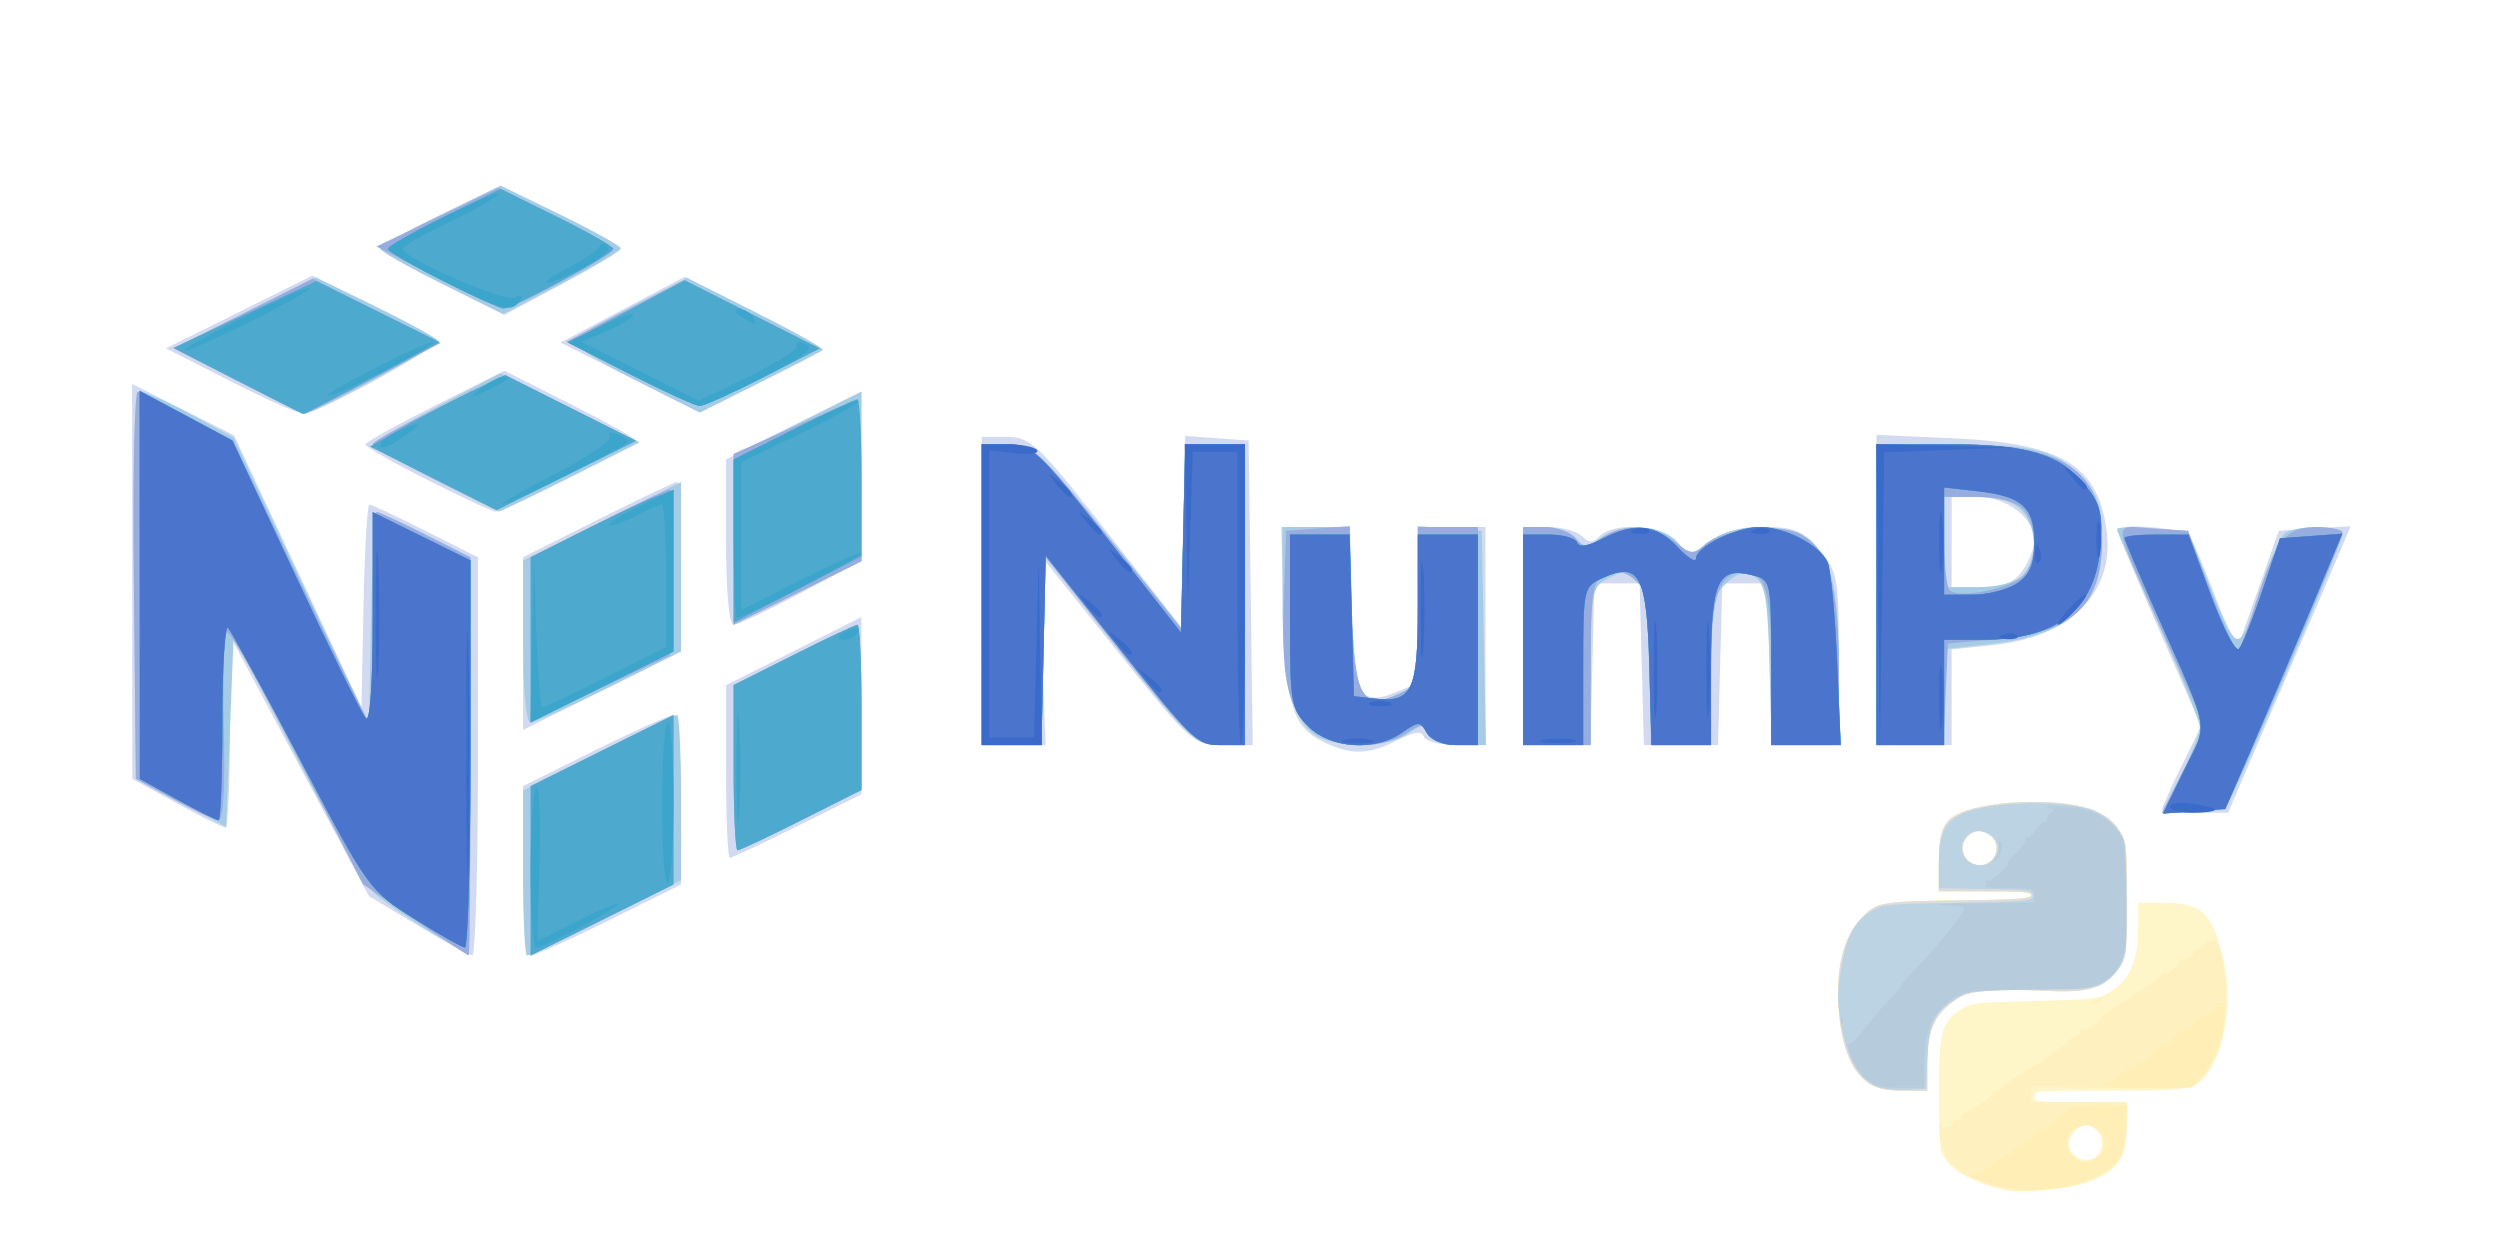 <?xml version="1.0" encoding="UTF-8" standalone="no"?>
<!-- Created with Inkscape (http://www.inkscape.org/) -->

<svg
     width="300"
     height="150"
     viewBox="0 0 300 150"
     version="1.1"
     id="svg5"
     sodipodi:docname="numpy.svg"
     inkscape:version="1.1 (c68e22c387, 2021-05-23)"
     inkscape:export-filename="C:\Program Files\XAMPP\htdocs\koko-campus.org\pics\subjects\numpy.png"
     inkscape:export-xdpi="96"
     inkscape:export-ydpi="96"
     xmlns:inkscape="http://www.inkscape.org/namespaces/inkscape"
     xmlns:sodipodi="http://sodipodi.sourceforge.net/DTD/sodipodi-0.dtd"
     xmlns="http://www.w3.org/2000/svg"
     xmlns:svg="http://www.w3.org/2000/svg">
    <sodipodi:namedview
         id="namedview7"
         pagecolor="#ffffff"
         bordercolor="#666666"
         borderopacity="1.0"
         inkscape:pageshadow="2"
         inkscape:pageopacity="0.0"
         inkscape:pagecheckerboard="0"
         inkscape:document-units="px"
         showgrid="false"
         units="px"
         width="600px"
         inkscape:zoom="1.50019640780844"
         inkscape:cx="267.298333680054"
         inkscape:cy="118.317840968104"
         inkscape:window-width="1920"
         inkscape:window-height="1009"
         inkscape:window-x="-8"
         inkscape:window-y="-8"
         inkscape:window-maximized="1"
         inkscape:current-layer="layer1" />
    <defs
         id="defs2" />
    <g
         inkscape:label="レイヤー 1"
         inkscape:groupmode="layer"
         id="layer1">
        <g
             id="g7742"
             transform="matrix(2.096,0,0,2.096,-253.558,-100.872)"
             style="opacity:0.365">
            <g
                 id="g1624"
                 transform="matrix(0.87,0,0,0.87,2.784,7.752)">
                <path
                     style="fill:#fde36a;stroke-width:0.19"
                     d="m 267.715,124.717 c -2.317,-0.589 -3.699,-1.426 -4.101,-2.484 -0.097,-0.256 -0.175,-2.022 -0.173,-3.924 0.005,-4.011 0.184,-4.687 1.447,-5.473 0.702,-0.436 0.921,-0.462 4.824,-0.552 3.422,-0.08 4.188,-0.15 4.701,-0.43 1.537,-0.84 2.135,-2.061 2.141,-4.371 l 0.004,-1.664 h 1.634 c 2.469,0 3.149,0.576 3.869,3.277 0.743,2.791 0.346,6.138 -0.945,7.949 -0.776,1.09 -1.023,1.134 -6.451,1.134 -4.827,0 -4.953,0.01 -4.953,0.38 0,0.364 0.127,0.38 3.042,0.38 h 3.042 l -0.001,1.569 c -0.002,2.203 -0.587,2.995 -2.795,3.783 -1.083,0.387 -4.39,0.652 -5.285,0.425 z m 6.286,-2.44 c 0.473,-0.722 -0.057,-1.816 -0.881,-1.816 -0.491,0 -1.127,0.662 -1.127,1.173 0,1.056 1.436,1.515 2.008,0.642 z m -14.941,-4.45 c -1.284,-0.682 -2.019,-2.366 -2.218,-5.079 -0.189,-2.574 0.321,-4.653 1.434,-5.852 1.048,-1.129 1.219,-1.161 6.443,-1.234 3.976,-0.055 4.801,-0.113 4.801,-0.335 0,-0.22 -0.549,-0.268 -3.042,-0.268 h -3.042 v -1.717 c 0,-2.236 0.281,-2.93 1.383,-3.417 2.12,-0.938 7.04,-1.007 8.964,-0.127 0.743,0.34 1.176,0.694 1.525,1.248 0.482,0.763 0.488,0.823 0.488,4.552 0,3.606 -0.02,3.807 -0.428,4.407 -0.989,1.453 -1.988,1.764 -5.12,1.593 -1.221,-0.067 -2.872,-0.06 -3.668,0.014 -1.213,0.114 -1.577,0.233 -2.248,0.739 -1.249,0.942 -1.656,1.941 -1.656,4.061 v 1.766 h -1.477 c -1.072,0 -1.658,-0.097 -2.139,-0.352 z m 7.832,-14.794 c 0.486,-0.44 0.447,-1.306 -0.075,-1.671 -0.569,-0.398 -1.022,-0.373 -1.479,0.084 -1.038,1.038 0.464,2.573 1.554,1.587 z"
                     id="path7756"
                     sodipodi:nodetypes="cccscsccssssssccscsssssssssscssssscscsscsssscs" />
                <path
                     style="fill:#fdd950;stroke-width:0.19"
                     d="m 268.191,124.711 c -1.103,-0.22 -2.427,-0.672 -3.137,-1.069 -0.93,-0.52 -1.625,-1.776 -1.597,-2.889 0.016,-0.665 0.039,-0.704 0.171,-0.292 0.084,0.261 0.161,0.363 0.171,0.226 0.01,-0.137 0.105,-0.196 0.21,-0.131 0.105,0.065 0.243,-0.015 0.306,-0.179 0.063,-0.164 0.248,-0.297 0.411,-0.297 0.163,0 0.24,-0.057 0.171,-0.126 -0.129,-0.129 0.005,-0.224 1.374,-0.975 0.473,-0.26 0.74,-0.521 0.662,-0.647 -0.075,-0.122 -0.046,-0.159 0.069,-0.089 0.11,0.068 0.47,-0.128 0.8,-0.436 0.33,-0.308 0.766,-0.613 0.97,-0.678 0.204,-0.065 0.371,-0.202 0.371,-0.306 0,-0.104 0.086,-0.136 0.19,-0.071 0.105,0.065 0.19,0.027 0.19,-0.084 0,-0.111 0.064,-0.18 0.143,-0.154 0.147,0.048 1.614,-0.99 2.417,-1.711 0.146,-0.131 0.357,-0.238 0.469,-0.238 0.112,0 0.204,-0.133 0.204,-0.296 0,-0.163 0.089,-0.241 0.199,-0.174 0.25,0.155 1.133,-0.409 1.133,-0.724 0,-0.129 0.278,-0.357 0.618,-0.507 0.69,-0.304 3.203,-2.045 3.42,-2.369 0.077,-0.115 0.141,-0.143 0.143,-0.062 0.005,0.273 0.954,-0.473 0.954,-0.751 0,-0.151 0.085,-0.222 0.19,-0.157 0.23,0.142 1,-0.362 0.823,-0.54 -0.069,-0.069 0.013,-0.126 0.182,-0.126 0.169,0 0.395,-0.15 0.501,-0.333 0.107,-0.183 0.196,-0.258 0.2,-0.167 0.003,0.091 0.127,0.065 0.275,-0.057 0.452,-0.375 0.93,1.623 0.93,3.885 4.9161055e-5,2.34 -0.594,4.186 -1.668,5.182 -0.784,0.727 -0.432,0.693 -6.424,0.624 l -4.706,-0.054 v 0.499 0.499 h 3.137 3.137 v 1.337 c 0,2.28 -0.615,3.14 -2.787,3.895 -1.294,0.45 -3.84,0.735 -4.819,0.539 z m 5.384,-1.997 c 0.536,-0.282 0.694,-0.531 0.698,-1.097 0.006,-0.877 -1.103,-1.491 -1.823,-1.01 -0.716,0.478 -0.684,1.685 0.056,2.115 0.443,0.258 0.567,0.257 1.069,-0.007 z m -14.514,-4.887 c -1.284,-0.682 -2.019,-2.366 -2.218,-5.079 -0.189,-2.574 0.321,-4.653 1.434,-5.852 1.048,-1.129 1.219,-1.161 6.443,-1.234 3.976,-0.055 4.801,-0.113 4.801,-0.335 0,-0.22 -0.549,-0.268 -3.042,-0.268 h -3.042 v -1.717 c 0,-2.236 0.281,-2.93 1.383,-3.417 2.12,-0.938 7.04,-1.007 8.964,-0.127 0.743,0.34 1.176,0.694 1.525,1.248 0.482,0.763 0.488,0.823 0.488,4.552 0,3.606 -0.02,3.807 -0.428,4.407 -0.989,1.453 -1.988,1.764 -5.12,1.593 -1.221,-0.067 -2.872,-0.06 -3.668,0.014 -1.213,0.114 -1.577,0.233 -2.248,0.739 -1.249,0.942 -1.656,1.941 -1.656,4.061 v 1.766 h -1.477 c -1.072,0 -1.658,-0.097 -2.139,-0.352 z m 7.832,-14.794 c 0.486,-0.44 0.447,-1.306 -0.075,-1.671 -0.569,-0.398 -1.022,-0.373 -1.479,0.084 -1.038,1.038 0.464,2.573 1.554,1.587 z m 6.813,9.252 c 0.157,-0.101 0.371,-0.184 0.475,-0.184 0.105,0 0.062,0.083 -0.095,0.184 -0.157,0.101 -0.371,0.184 -0.475,0.184 -0.105,0 -0.062,-0.083 0.095,-0.184 z"
                     id="path7754"
                     sodipodi:nodetypes="csssssssccccssssssssssssscscssscsssscccccsscccsscsssssscssssscscsscsssscssscss" />
                <path
                     style="fill:#fed23a;stroke-width:0.19"
                     d="m 268.181,124.632 c -0.581,-0.085 -1.471,-0.318 -1.978,-0.518 -0.904,-0.355 -0.911,-0.364 -0.37,-0.474 0.304,-0.061 0.723,-0.272 0.932,-0.467 0.209,-0.195 0.674,-0.522 1.033,-0.726 0.359,-0.204 0.812,-0.524 1.005,-0.71 0.194,-0.187 0.456,-0.28 0.583,-0.207 0.127,0.073 0.174,0.069 0.104,-0.009 -0.166,-0.185 0.566,-0.915 0.783,-0.781 0.092,0.057 0.196,0.031 0.231,-0.057 0.035,-0.088 0.429,-0.423 0.876,-0.744 0.499,-0.359 0.719,-0.622 0.57,-0.681 -0.133,-0.054 0.689,-0.104 1.826,-0.112 l 2.069,-0.015 -0.086,1.493 c -0.067,1.152 -0.185,1.631 -0.516,2.097 -0.989,1.389 -4.38,2.307 -7.062,1.913 z m 5.677,-2.032 c 0.596,-0.516 0.669,-1.06 0.217,-1.634 -0.486,-0.617 -1.342,-0.674 -1.891,-0.125 -0.509,0.509 -0.479,1.059 0.086,1.625 0.55,0.55 1.056,0.593 1.587,0.134 z m -14.797,-4.773 c -1.284,-0.682 -2.019,-2.366 -2.218,-5.079 -0.189,-2.574 0.321,-4.653 1.434,-5.852 1.048,-1.129 1.219,-1.161 6.443,-1.234 3.976,-0.055 4.801,-0.113 4.801,-0.335 0,-0.22 -0.549,-0.268 -3.042,-0.268 h -3.042 v -1.717 c 0,-2.236 0.281,-2.93 1.383,-3.417 2.12,-0.938 7.04,-1.007 8.964,-0.127 0.743,0.34 1.176,0.694 1.525,1.248 0.482,0.763 0.488,0.823 0.488,4.552 0,3.606 -0.02,3.807 -0.428,4.407 -0.989,1.453 -1.988,1.764 -5.12,1.593 -1.221,-0.067 -2.872,-0.06 -3.668,0.014 -1.213,0.114 -1.577,0.233 -2.248,0.739 -1.249,0.942 -1.656,1.941 -1.656,4.061 v 1.766 h -1.477 c -1.072,0 -1.658,-0.097 -2.139,-0.352 z m 7.832,-14.794 c 0.486,-0.44 0.447,-1.306 -0.075,-1.671 -0.569,-0.398 -1.022,-0.373 -1.479,0.084 -1.038,1.038 0.464,2.573 1.554,1.587 z m 7.612,14.686 c 0.282,-0.147 0.702,-0.443 0.932,-0.658 0.23,-0.214 0.481,-0.351 0.558,-0.303 0.077,0.048 0.246,-0.041 0.375,-0.197 0.129,-0.156 0.337,-0.283 0.462,-0.283 0.125,0 0.499,-0.308 0.832,-0.684 0.333,-0.376 0.605,-0.594 0.605,-0.485 0,0.109 0.291,-0.101 0.647,-0.467 0.356,-0.367 0.821,-0.68 1.033,-0.696 0.212,-0.016 0.349,-0.087 0.305,-0.159 -0.044,-0.071 0.133,-0.27 0.393,-0.44 0.261,-0.171 0.474,-0.253 0.474,-0.182 0,0.071 0.167,-0.064 0.37,-0.298 0.538,-0.62 0.832,-0.324 0.722,0.726 -0.137,1.301 -0.879,3.076 -1.579,3.778 l -0.616,0.618 -3.014,-0.001 c -2.709,-0.001 -2.962,-0.028 -2.5,-0.269 z"
                     id="path7752"
                     sodipodi:nodetypes="csssssscssssscsscssssssssssscssssscscsscsssscscssssssscssscsscsc" />
                <path
                     style="fill:#9e9e9e;stroke-width:0.19"
                     d="m 259.061,117.827 c -1.284,-0.682 -2.019,-2.366 -2.218,-5.079 -0.189,-2.574 0.321,-4.653 1.434,-5.852 1.048,-1.129 1.219,-1.161 6.443,-1.234 3.976,-0.055 4.801,-0.113 4.801,-0.335 0,-0.22 -0.549,-0.268 -3.042,-0.268 h -3.042 v -1.717 c 0,-2.236 0.281,-2.93 1.383,-3.417 2.12,-0.938 7.04,-1.007 8.964,-0.127 0.743,0.34 1.176,0.694 1.525,1.248 0.482,0.763 0.488,0.823 0.488,4.552 0,3.606 -0.02,3.807 -0.428,4.407 -0.989,1.453 -1.988,1.764 -5.12,1.593 -1.221,-0.067 -2.872,-0.06 -3.668,0.014 -1.213,0.114 -1.577,0.233 -2.248,0.739 -1.249,0.942 -1.656,1.941 -1.656,4.061 v 1.766 h -1.477 c -1.072,0 -1.658,-0.097 -2.139,-0.352 z m 7.832,-14.794 c 0.486,-0.44 0.447,-1.306 -0.075,-1.671 -0.569,-0.398 -1.022,-0.373 -1.479,0.084 -1.038,1.038 0.464,2.573 1.554,1.587 z"
                     id="path7750"
                     sodipodi:nodetypes="sssssscssssscscsscsssscs" />
                <path
                     style="fill:#4785b6;stroke-width:0.19"
                     d="m 259.559,117.985 c -1.327,-0.407 -2.184,-1.891 -2.595,-4.498 -0.211,-1.338 -0.203,-1.81 0.061,-3.398 0.349,-2.099 0.835,-3.014 1.978,-3.725 0.703,-0.437 0.88,-0.454 5.67,-0.546 4.785,-0.092 4.944,-0.107 4.944,-0.475 0,-0.363 -0.144,-0.383 -3.09,-0.433 l -3.09,-0.052 2.95492395e-4,-1.564 c 3.77019725e-4,-1.996 0.338,-2.733 1.521,-3.32 1.712,-0.85 6.949,-0.96 8.766,-0.183 0.771,0.329 1.591,1.164 1.87,1.904 0.116,0.306 0.202,2.001 0.202,3.953 0,3.837 -0.164,4.472 -1.374,5.336 -0.595,0.425 -0.805,0.448 -4.806,0.539 -4.139,0.094 -4.193,0.101 -5.07,0.616 -1.401,0.823 -1.758,1.577 -1.871,3.947 l -0.095,1.997 -1.236,0.035 c -0.68,0.019 -1.484,-0.041 -1.787,-0.134 z m 7.225,-14.784 c 0.115,-0.077 0.316,-0.343 0.447,-0.591 0.513,-0.973 -1.07,-2.004 -1.909,-1.245 -0.447,0.405 -0.47,1.168 -0.049,1.634 0.318,0.351 1.126,0.459 1.511,0.202 z"
                     id="path7748"
                     sodipodi:nodetypes="cssscsscsssssscssccccsssc" />
                <path
                     style="fill:#3672a3;stroke-width:0.19"
                     d="m 258.949,117.627 c -0.669,-0.408 -1.303,-1.361 -1.469,-2.206 -0.062,-0.314 -0.065,-0.462 -0.007,-0.329 0.065,0.15 0.403,-0.137 0.895,-0.761 0.898,-1.139 1.762,-2.132 2.301,-2.647 0.203,-0.193 0.314,-0.352 0.247,-0.352 -0.067,0 0.366,-0.502 0.962,-1.115 1.215,-1.25 3.024,-3.461 3.194,-3.903 0.093,-0.242 -0.148,-0.3 -1.475,-0.354 -0.872,-0.035 0.147,-0.082 2.265,-0.103 l 3.851,-0.039 v -0.475 c 0,-0.472 -0.014,-0.475 -1.759,-0.49 -0.967,-0.008 -1.651,-0.058 -1.52,-0.111 0.131,-0.053 0.182,-0.188 0.113,-0.3 -0.071,-0.114 -0.037,-0.148 0.078,-0.077 0.195,0.121 1.376,-0.898 1.376,-1.187 0,-0.077 0.257,-0.386 0.57,-0.686 0.314,-0.301 0.57,-0.664 0.57,-0.807 0,-0.143 0.07,-0.218 0.155,-0.165 0.085,0.053 0.304,-0.156 0.486,-0.464 0.182,-0.308 0.459,-0.56 0.617,-0.56 0.157,0 0.239,-0.076 0.181,-0.169 -0.057,-0.093 0.037,-0.285 0.209,-0.428 0.282,-0.233 0.258,-0.272 -0.24,-0.39 -0.304,-0.072 0.132,-0.085 0.969,-0.03 1.82,0.12 2.939,0.591 3.666,1.543 0.516,0.676 0.518,0.691 0.577,4.306 0.057,3.508 0.045,3.656 -0.39,4.474 -0.31,0.582 -0.708,0.982 -1.278,1.284 -0.786,0.416 -1.025,0.438 -4.704,0.438 -4.383,0 -4.815,0.107 -5.938,1.468 -0.752,0.912 -0.963,1.681 -0.964,3.523 l -0.001,1.474 -1.474,-7.10790808e-4 c -1.11,-5.3557085e-4 -1.619,-0.089 -2.064,-0.361 z m -1.962,-4.123 c 0.009,-0.222 0.054,-0.267 0.115,-0.115 0.055,0.137 0.048,0.301 -0.015,0.364 -0.063,0.063 -0.108,-0.049 -0.1,-0.25 z m 10.26,-10.7 c 0.12,-0.246 0.175,-0.61 0.123,-0.808 -0.052,-0.199 -0.017,-0.313 0.078,-0.255 0.266,0.164 0.205,0.732 -0.123,1.141 -0.281,0.351 -0.285,0.348 -0.078,-0.078 z"
                     id="path7746"
                     sodipodi:nodetypes="cscssssssccsccscssssssssssssssssccscsssssscss" />
            </g>
        </g>
        <g
             id="g833"
             transform="translate(0,-8)">
            <path
                 style="fill:#d1daf0;stroke-width:0.902"
                 d="m 50.141,119.071 -5.865,-3.536 -8.33,-15.605 -8.33,-15.605 -0.016,11.503 c -0.009,6.327 -0.248,11.503 -0.531,11.503 -0.283,0 -2.917,-1.32 -5.854,-2.932 l -5.339,-2.932 -0.011,-23.695 -0.011,-23.695 6.115,3.079 6.115,3.079 7.644,16.319 7.644,16.319 0.251,-12.169 c 0.138,-6.693 0.453,-12.169 0.699,-12.169 0.246,0 3.28,1.426 6.741,3.169 l 6.293,3.169 v 23.898 c 0,13.144 -0.305,23.884 -0.677,23.866 -0.372,-0.018 -3.316,-1.623 -6.541,-3.568 z m 12.631,-6.572 v -10.172 l 8.583,-4.264 c 4.721,-2.345 8.984,-4.264 9.473,-4.264 0.533,0 0.89,4.083 0.89,10.172 v 10.172 l -8.583,4.264 c -4.721,2.345 -8.984,4.264 -9.473,4.264 -0.533,0 -0.89,-4.083 -0.89,-10.172 z m 24.36,-11.924 v -10.367 l 8.12,-4.078 8.12,-4.078 v 10.635 10.635 l -7.682,3.81 c -4.225,2.096 -7.879,3.81 -8.12,3.81 -0.241,0 -0.438,-4.665 -0.438,-10.367 z m 172.327,4.522 c 0,-0.237 1.052,-2.576 2.337,-5.197 l 2.337,-4.765 -5.044,-11.565 c -2.774,-6.361 -5.044,-11.736 -5.044,-11.946 0,-0.945 8.093,-0.259 8.744,0.741 0.401,0.617 1.808,3.967 3.126,7.443 1.447,3.817 2.6,5.785 2.91,4.968 0.283,-0.744 1.439,-3.992 2.569,-7.218 l 2.054,-5.865 4.317,-0.276 4.317,-0.276 -1.252,2.983 c -0.689,1.641 -3.998,9.378 -7.354,17.193 l -6.102,14.21 h -3.957 c -2.176,0 -3.957,-0.194 -3.957,-0.431 z m -99.697,-7.64 c -4.572,-1.871 -5.395,-4.101 -5.715,-15.479 l -0.301,-10.735 h 4.136 4.136 v 8.85 c 0,10.831 0.963,12.843 5.292,11.049 l 2.828,-1.171 v -9.364 -9.364 h 4.06 4.06 v 13.082 13.082 h -3.534 c -1.944,0 -3.687,-0.46 -3.874,-1.021 -0.235,-0.706 -1.219,-0.567 -3.188,0.451 -3.1,1.603 -5.112,1.761 -7.9,0.62 z m -41.954,-18.545 v -18.496 h 2.707 c 3.263,0 3.832,0.545 13.548,12.995 l 7.655,9.809 0.253,-11.453 0.253,-11.453 3.807,0.276 3.807,0.276 0.244,18.27 0.244,18.27 h -3.605 c -3.526,0 -3.799,-0.242 -12.424,-10.999 l -8.82,-10.999 -0.288,3.991 c -0.158,2.195 -0.158,7.145 0,11.001 l 0.288,7.01 -3.834,-0.002 -3.834,-0.002 z m 64.961,5.413 v -13.082 h 2.977 c 1.638,0 3.465,0.487 4.06,1.083 0.842,0.842 1.323,0.842 2.165,0 1.75,-1.75 7.443,-1.323 9.269,0.696 1.602,1.77 1.621,1.77 3.87,0 1.533,-1.206 3.648,-1.778 6.57,-1.778 3.704,0 4.637,0.39 6.645,2.776 2.215,2.632 2.336,3.311 2.336,13.082 v 10.306 h -4.03 -4.03 l -0.256,-9.699 -0.256,-9.699 h -2.707 -2.707 l -0.256,9.699 -0.256,9.699 h -4.45 -4.45 l -0.256,-9.699 -0.256,-9.699 h -2.707 -2.707 l -0.256,9.699 -0.256,9.699 h -4.03 -4.03 z m 42.405,-5.532 v -18.614 l 9.248,0.419 c 13.065,0.592 17.42,3.264 18.399,11.286 0.885,7.253 -4.486,12.587 -13.625,13.53 l -4.999,0.516 v 5.738 5.738 h -4.511 -4.511 z m 17.542,-2.338 c 0.772,-1.103 1.405,-2.727 1.405,-3.609 0,-2.666 -3.306,-5.213 -6.767,-5.213 h -3.158 v 5.413 5.413 h 3.558 c 2.654,0 3.915,-0.51 4.962,-2.005 z m -179.945,8.775 v -10.362 l 9.006,-4.519 c 4.953,-2.486 9.216,-4.519 9.473,-4.519 0.257,0 0.468,4.577 0.468,10.17 v 10.17 l -9.473,4.711 -9.473,4.711 z m 24.36,-12.174 v -9.916 l 8.12,-4.078 8.12,-4.078 -0.017,10.159 -0.017,10.159 -7.202,3.834 c -3.961,2.109 -7.607,3.834 -8.103,3.834 -0.545,0 -0.901,-3.918 -0.901,-9.916 z m -35.864,-7.481 c -4.094,-2.066 -7.435,-3.971 -7.425,-4.232 0.01,-0.262 3.766,-2.361 8.346,-4.664 l 8.328,-4.188 7.895,3.972 c 4.342,2.184 7.895,4.166 7.895,4.404 0,0.546 -15.959,8.589 -16.899,8.517 -0.382,-0.029 -4.044,-1.744 -8.138,-3.809 z m -23.68,-11.868 -7.665,-3.911 8.769,-4.356 8.769,-4.356 7.325,3.571 c 4.029,1.964 7.491,3.84 7.694,4.169 0.443,0.716 -14.463,8.904 -16.092,8.839 -0.625,-0.025 -4.586,-1.805 -8.801,-3.956 z m 48.029,-0.402 -8.356,-4.197 7.454,-3.95 7.454,-3.95 8.44,4.247 c 4.642,2.336 8.296,4.377 8.12,4.537 -0.176,0.159 -3.568,1.915 -7.538,3.9 l -7.218,3.611 z m -22.545,-11.226 c -4.094,-2.045 -7.443,-3.953 -7.443,-4.24 0,-0.287 3.248,-2.105 7.218,-4.04 l 7.218,-3.519 7.218,3.519 c 3.97,1.936 7.217,3.742 7.217,4.015 -4.888474526e-4,0.273 -3.147,2.181 -6.992,4.24 l -6.991,3.744 z"
                 id="path847" />
            <path
                 style="fill:#a5cce4;stroke-width:0.902"
                 d="m 51.284,119.594 c -2.597,-1.613 -5.462,-3.603 -6.366,-4.421 -0.904,-0.818 -5.072,-8.094 -9.262,-16.168 l -7.619,-14.68 -0.451,11.448 -0.451,11.448 -5.413,-2.877 -5.413,-2.877 -0.241,-23.233 c -0.174,-16.774 0.042,-23.233 0.776,-23.233 0.559,0 3.307,1.238 6.105,2.752 l 5.089,2.752 8.12,17.24 8.12,17.24 0.25,-12.774 c 0.138,-7.026 0.454,-12.774 0.702,-12.774 0.249,0 2.877,1.224 5.84,2.72 l 5.388,2.72 v 23.896 c 0,13.143 -0.102,23.864 -0.226,23.825 -0.124,-0.039 -2.351,-1.392 -4.948,-3.005 z m 11.489,-6.84 v -9.916 l 9.006,-4.519 c 4.953,-2.486 9.216,-4.519 9.473,-4.519 0.257,0 0.468,4.462 0.468,9.916 v 9.916 l -9.006,4.519 c -4.953,2.486 -9.216,4.519 -9.473,4.519 -0.257,0 -0.468,-4.462 -0.468,-9.916 z m 25.263,-12.629 v -9.915 l 7.198,-3.619 c 3.959,-1.99 7.41,-3.619 7.669,-3.619 0.259,0 0.471,4.462 0.471,9.915 v 9.915 l -7.198,3.619 c -3.959,1.99 -7.41,3.619 -7.669,3.619 -0.259,0 -0.471,-4.462 -0.471,-9.915 z m 173.665,0.922 c 1.249,-2.465 2.271,-5.07 2.271,-5.791 0,-0.72 -2.233,-6.284 -4.962,-12.365 -2.729,-6.081 -4.962,-11.211 -4.962,-11.401 0,-0.19 1.907,-0.222 4.238,-0.071 l 4.238,0.275 2.862,7.152 c 3.19,7.972 3.275,7.954 6.267,-1.288 0.884,-2.729 2.054,-5.261 2.601,-5.625 1.435,-0.956 6.859,-0.843 6.859,0.143 0,1.127 -12.707,30.902 -13.794,32.324 -0.474,0.62 -2.444,1.128 -4.376,1.128 h -3.514 z m -143.891,-21.684 v -18.045 h 3.135 c 2.924,0 3.728,0.739 11.955,10.991 l 8.82,10.991 0.253,-10.991 0.253,-10.991 h 3.581 3.581 v 18.045 18.045 h -3.067 c -2.851,0 -3.693,-0.795 -11.955,-11.293 l -8.887,-11.293 -0.253,11.293 -0.253,11.293 h -3.582 -3.582 z m 40.29,17.023 c -2.955,-1.718 -4.201,-6.49 -4.201,-16.092 v -9.051 h 4.03 4.03 l 0.256,9.603 c 0.288,10.786 1.183,12.455 5.599,10.442 2.286,-1.042 2.326,-1.222 2.326,-10.604 v -9.545 l 3.834,0.277 3.834,0.277 0.25,12.857 0.25,12.857 h -3.211 c -2.008,0 -3.404,-0.502 -3.725,-1.34 -0.455,-1.186 -0.735,-1.186 -2.428,0 -2.212,1.549 -8.414,1.731 -10.845,0.319 z m 24.67,-12.061 v -13.082 h 2.596 c 1.428,0 3.095,0.602 3.706,1.337 0.98,1.181 1.332,1.181 3.018,0 2.713,-1.9 7.23,-1.682 9.152,0.442 1.602,1.77 1.621,1.77 3.87,0 1.379,-1.085 3.644,-1.778 5.808,-1.778 7.789,0 9.744,3.339 9.744,16.647 v 9.518 h -4.03 -4.03 l -0.256,-9.603 c -0.209,-7.855 -0.534,-9.778 -1.782,-10.563 -1.169,-0.735 -1.961,-0.567 -3.383,0.72 -1.635,1.48 -1.857,2.742 -1.857,10.563 v 8.883 h -3.609 -3.609 v -8.958 c 0,-6.941 -0.319,-9.277 -1.418,-10.376 -1.677,-1.677 -1.798,-1.692 -4.055,-0.484 -1.555,0.832 -1.745,1.964 -1.745,10.376 v 9.442 h -4.06 -4.06 z m 42.405,-4.962 v -18.045 h 8.964 c 10.008,0 12.651,0.696 15.882,4.183 1.719,1.855 2.221,3.376 2.221,6.733 0,8.376 -3.649,11.952 -13.308,13.041 l -5.639,0.636 v 5.748 5.748 h -4.06 -4.06 z m 17.529,-2.32 c 1.848,-1.848 1.811,-5.675 -0.075,-7.759 -1.01,-1.116 -2.761,-1.65 -5.413,-1.65 h -3.92 v 5.413 5.413 h 3.996 c 2.429,0 4.551,-0.556 5.413,-1.418 z m -179.931,7.939 v -9.719 l 9.473,-4.711 9.473,-4.711 v 10.167 10.167 l -8.583,4.264 c -4.721,2.345 -8.984,4.264 -9.473,4.264 -0.53,0 -0.89,-3.928 -0.89,-9.719 z m 25.263,-12.191 v -10.168 l 7.669,-3.803 7.669,-3.803 v 10.168 10.168 l -7.669,3.803 -7.669,3.803 z m -35.864,-7.215 c -4.094,-2.066 -7.438,-3.971 -7.432,-4.232 0.006,-0.262 3.456,-2.294 7.667,-4.515 l 7.656,-4.039 8.344,4.144 8.344,4.144 -8.324,4.181 c -4.578,2.299 -8.434,4.157 -8.568,4.127 -0.134,-0.029 -3.593,-1.744 -7.687,-3.809 z m -23.664,-11.86 -7.649,-3.903 8.499,-4.268 8.499,-4.268 7.128,3.475 c 3.92,1.911 7.31,3.769 7.532,4.129 0.319,0.516 -15.172,8.959 -16.117,8.783 -0.134,-0.025 -3.686,-1.801 -7.892,-3.948 z m 47.459,-0.237 c -4.404,-2.213 -7.652,-4.346 -7.217,-4.739 0.435,-0.393 3.689,-2.217 7.232,-4.052 l 6.441,-3.337 8.314,4.176 c 4.573,2.297 8.17,4.306 7.994,4.466 -0.176,0.159 -3.568,1.915 -7.538,3.901 l -7.218,3.611 z m -22.952,-11.457 c -4.061,-2.013 -7.384,-3.895 -7.384,-4.182 0,-0.287 3.248,-2.105 7.218,-4.04 l 7.218,-3.519 7.218,3.519 c 3.97,1.936 7.211,3.742 7.203,4.015 -0.008,0.273 -3.181,2.155 -7.051,4.182 l -7.036,3.686 z"
                 id="path845" />
            <path
                 style="fill:#97acdf;stroke-width:0.902"
                 d="m 49.776,118.361 -6.23,-4.261 -7.755,-15.092 c -4.265,-8.3 -8.083,-15.101 -8.483,-15.112 -0.401,-0.011 -0.604,5.055 -0.451,11.259 0.175,7.113 -0.056,11.271 -0.625,11.257 -0.496,-0.012 -2.932,-1.131 -5.413,-2.486 l -4.511,-2.463 -0.241,-23.229 c -0.132,-12.776 0.071,-23.218 0.451,-23.204 0.381,0.014 3.11,1.333 6.065,2.932 l 5.373,2.907 7.869,16.551 c 4.328,9.103 8.102,16.783 8.386,17.067 0.284,0.284 0.516,-5.235 0.516,-12.265 0,-7.03 0.215,-12.782 0.477,-12.782 0.262,0 2.901,1.224 5.865,2.72 l 5.388,2.72 v 23.896 c 0,13.143 -0.102,23.885 -0.226,23.872 -0.124,-0.013 -3.029,-1.942 -6.455,-4.286 z m 13.899,-5.868 v -10.166 l 8.571,-4.258 8.571,-4.258 v 10.166 10.166 l -8.571,4.258 -8.571,4.258 z m 24.36,-12.368 v -9.915 l 7.198,-3.619 c 3.959,-1.99 7.41,-3.619 7.669,-3.619 0.259,0 0.471,4.462 0.471,9.915 v 9.915 l -7.198,3.619 c -3.959,1.99 -7.41,3.619 -7.669,3.619 -0.259,0 -0.471,-4.462 -0.471,-9.915 z m 173.994,0.265 2.598,-5.138 -4.471,-9.974 c -7.006,-15.63 -6.813,-14.179 -1.841,-13.858 l 4.261,0.275 2.82,7.573 c 1.551,4.165 3.029,7.21 3.284,6.767 0.255,-0.443 1.173,-3.039 2.04,-5.768 2.386,-7.515 3.599,-9.022 7.257,-9.022 1.725,0 3.137,0.306 3.137,0.679 0,0.796 -12.785,30.817 -13.832,32.478 -0.391,0.62 -2.317,1.128 -4.28,1.128 h -3.57 z m -144.22,-21.027 v -18.045 h 3.153 c 2.955,0 3.72,0.71 12.18,11.316 l 9.027,11.316 v -11.316 -11.316 h 3.609 3.609 v 18.045 18.045 h -3.011 c -2.775,0 -3.712,-0.883 -11.955,-11.267 l -8.943,-11.267 -0.253,11.267 -0.253,11.267 h -3.582 -3.582 z m 39.266,15.89 c -2.694,-2.694 -3.348,-6.16 -3,-15.89 l 0.275,-7.669 3.803,-0.276 3.803,-0.276 0.257,9.653 c 0.288,10.84 1.178,12.507 5.6,10.493 2.285,-1.041 2.326,-1.226 2.326,-10.552 v -9.493 h 3.609 3.609 v 13.082 13.082 h -2.735 c -1.627,0 -2.95,-0.561 -3.267,-1.386 -0.478,-1.246 -0.745,-1.246 -2.647,0 -3.313,2.171 -9.074,1.79 -11.633,-0.769 z m 25.695,-10.928 v -13.082 h 2.596 c 1.428,0 3.095,0.602 3.706,1.337 0.98,1.181 1.332,1.181 3.018,0 2.625,-1.839 6.305,-1.674 8.85,0.395 1.925,1.566 2.278,1.599 3.672,0.344 2.047,-1.842 8.942,-2.565 11.484,-1.204 3.294,1.763 4.567,6.29 4.567,16.241 v 9.051 h -4.06 -4.06 v -9.293 c 0,-9.164 -0.655,-11.458 -3.274,-11.458 -3.027,0 -3.944,2.743 -3.944,11.794 v 8.958 h -3.609 -3.609 v -8.958 c 0,-6.941 -0.319,-9.277 -1.418,-10.376 -1.555,-1.555 -2.236,-1.69 -4.373,-0.87 -1.181,0.453 -1.427,2.246 -1.427,10.376 v 9.828 h -4.06 -4.06 z m 42.405,-4.962 v -18.045 h 9.058 c 13.504,0 18.009,2.934 18.009,11.729 0,7.584 -3.58,10.892 -12.631,11.674 l -5.865,0.506 -0.267,6.09 -0.267,6.09 h -4.019 -4.019 z m 17.819,-2.458 c 1.562,-2.071 1.411,-6.152 -0.29,-7.853 -0.862,-0.862 -2.984,-1.418 -5.413,-1.418 h -3.996 v 5.263 c 0,2.895 0.305,5.569 0.677,5.942 1.11,1.115 7.806,-0.321 9.022,-1.934 z m -179.319,7.827 v -9.862 l 8.102,-4.069 c 4.456,-2.238 8.326,-4.069 8.601,-4.069 0.274,0 0.384,4.485 0.244,9.967 l -0.255,9.967 -8.346,3.964 -8.346,3.964 z m 24.36,-12.022 v -10.248 l 6.541,-2.934 c 3.598,-1.614 7.049,-3.132 7.669,-3.375 0.86,-0.337 1.128,1.889 1.128,9.379 v 9.82 l -7.669,3.803 -7.669,3.803 z m -35.864,-7.2 c -4.094,-2.03 -7.443,-3.923 -7.443,-4.207 0,-0.284 3.574,-2.268 7.943,-4.409 l 7.943,-3.893 7.859,3.949 7.859,3.949 -8.358,4.151 -8.358,4.151 z m -23.664,-11.794 -7.649,-3.903 8.326,-4.182 8.326,-4.182 7.671,3.855 7.671,3.855 -8.001,4.275 c -4.4,2.351 -8.157,4.255 -8.348,4.23 -0.191,-0.025 -3.79,-1.801 -7.997,-3.948 z m 47.013,-0.853 -7.552,-3.854 7.061,-3.686 7.061,-3.686 8.138,4.087 8.138,4.087 -6.745,3.453 c -3.71,1.899 -7.151,3.452 -7.647,3.452 -0.496,-3.637686023e-4 -4.301,-1.735 -8.454,-3.854 z m -23.124,-11.579 -7.218,-3.704 7.324,-3.52 7.324,-3.52 6.886,3.407 c 3.788,1.874 6.886,3.674 6.886,4 0,0.686 -12.062,7.154 -13.214,7.087 -0.424,-0.025 -4.018,-1.712 -7.988,-3.75 z"
                 id="path843" />
            <path
                 style="fill:#4da9ce;stroke-width:0.902"
                 d="m 63.675,112.493 v -10.166 l 8.571,-4.258 8.571,-4.258 v 10.166 10.166 l -8.571,4.258 -8.571,4.258 z m -13.981,5.757 c -5.329,-3.342 -5.53,-3.622 -13.534,-18.816 -4.468,-8.483 -8.429,-15.725 -8.801,-16.093 -0.372,-0.368 -0.677,4.677 -0.677,11.211 0,6.534 -0.203,11.879 -0.451,11.879 -0.248,0 -2.475,-1.117 -4.949,-2.481 l -4.499,-2.481 -0.013,-23.282 -0.013,-23.282 5.563,2.982 5.563,2.982 7.594,16.24 c 4.177,8.932 7.966,16.626 8.421,17.097 0.504,0.521 0.828,-4.158 0.828,-11.946 v -12.803 l 5.865,2.892 5.865,2.892 v 23.264 c 0,12.795 -0.305,23.236 -0.677,23.201 -0.372,-0.035 -3.111,-1.59 -6.086,-3.456 z m 38.341,-18.124 v -9.915 l 7.198,-3.619 c 3.959,-1.99 7.41,-3.619 7.669,-3.619 0.259,0 0.471,4.462 0.471,9.915 v 9.915 l -7.198,3.619 c -3.959,1.99 -7.41,3.619 -7.669,3.619 -0.259,0 -0.471,-4.462 -0.471,-9.915 z m 174.086,0.265 c 2.874,-5.896 3.218,-3.999 -3.453,-19.037 -2.046,-4.612 -3.72,-8.571 -3.72,-8.797 0,-0.226 1.726,-0.409 3.834,-0.407 l 3.834,0.004 2.663,7.212 c 1.465,3.967 2.986,6.889 3.381,6.495 0.395,-0.395 1.668,-3.541 2.829,-6.991 l 2.111,-6.273 3.733,-0.276 3.733,-0.276 -3.504,8.396 c -1.927,4.618 -5.084,12.051 -7.014,16.517 l -3.51,8.12 -3.736,0.275 -3.736,0.275 z m -144.312,-21.026 v -18.045 h 3.102 c 2.897,0 3.685,0.744 11.955,11.292 l 8.853,11.292 0.253,-11.292 0.253,-11.292 h 3.582 3.582 v 18.045 18.045 h -2.642 c -3.175,0 -3.203,-0.026 -13.271,-12.689 l -7.996,-10.056 -0.253,11.372 -0.253,11.372 h -3.582 -3.582 z m 39.206,15.83 c -2.096,-2.096 -2.215,-2.775 -2.215,-12.631 v -10.417 h 3.578 3.578 l 0.256,9.699 0.256,9.699 2.536,0.291 c 4.444,0.51 5.133,-0.938 5.133,-10.777 v -8.912 h 3.609 3.609 v 12.631 12.631 h -2.662 c -1.533,0 -3.014,-0.63 -3.493,-1.486 -0.772,-1.379 -0.983,-1.379 -2.952,0 -3.239,2.269 -8.583,1.922 -11.234,-0.729 z m 25.755,-10.417 v -12.631 h 3.083 c 1.695,0 3.226,0.43 3.401,0.956 0.206,0.617 1.273,0.459 3.007,-0.446 3.885,-2.026 6.531,-1.741 9.047,0.974 1.217,1.313 2.213,1.932 2.213,1.377 0,-1.396 4.824,-3.764 7.669,-3.764 3.049,0 7.267,2.206 8.132,4.252 0.375,0.887 0.881,6.18 1.125,11.762 l 0.443,10.15 h -4.174 -4.174 v -9.907 c 0,-9.829 -0.018,-9.912 -2.267,-10.476 -4.161,-1.044 -4.951,0.714 -4.951,11.021 v 9.363 h -3.578 -3.578 l -0.256,-9.603 c -0.288,-10.786 -1.183,-12.455 -5.599,-10.442 -2.285,1.041 -2.326,1.226 -2.326,10.552 v 9.493 h -3.609 -3.609 z m 42.405,-5.413 v -18.045 h 8.6 c 9.705,0 13.51,1.164 16.6,5.079 1.691,2.143 1.978,3.407 1.657,7.313 -0.612,7.463 -5.234,11.066 -14.197,11.066 h -4.54 v 6.316 6.316 h -4.06 -4.06 z m 16.942,-1.405 c 1.477,-1.035 2.005,-2.312 2.005,-4.852 0,-4.225 -1.462,-5.554 -6.767,-6.152 l -4.06,-0.458 v 6.433 6.433 h 3.408 c 1.875,0 4.311,-0.632 5.413,-1.405 z m -178.442,6.823 v -9.907 l 6.405,-3.225 c 3.523,-1.774 7.38,-3.596 8.571,-4.049 l 2.167,-0.824 v 9.699 9.699 l -8.571,4.258 -8.571,4.258 z m 24.36,-11.853 v -9.786 l 7.198,-3.619 c 3.959,-1.99 7.41,-3.619 7.669,-3.619 0.259,0 0.471,4.241 0.471,9.424 v 9.424 l -7.669,3.981 -7.669,3.981 z m -36.043,-7.527 -7.591,-3.816 3.997,-2.316 c 2.199,-1.274 5.849,-3.204 8.111,-4.29 l 4.114,-1.974 7.854,3.946 7.854,3.946 -8.374,4.16 -8.374,4.16 z m -23.505,-11.722 -7.669,-3.939 8.571,-4.007 8.571,-4.007 7.394,3.657 7.394,3.657 -8.082,4.335 c -4.445,2.384 -8.178,4.314 -8.296,4.289 -0.118,-0.025 -3.665,-1.818 -7.883,-3.984 z m 47.154,-0.756 -7.431,-3.793 6.98,-3.749 6.98,-3.749 8.098,4.09 8.098,4.09 -6.744,3.452 c -3.709,1.899 -7.15,3.452 -7.647,3.452 -0.496,-3.637686023e-4 -4.246,-1.708 -8.334,-3.794 z m -22.568,-11.254 c -3.598,-1.816 -6.541,-3.53 -6.541,-3.809 0,-0.279 3.045,-2.014 6.767,-3.856 l 6.767,-3.348 6.767,3.348 c 3.722,1.842 6.764,3.564 6.761,3.827 -0.008,0.624 -12.195,7.262 -13.205,7.192 -0.425,-0.029 -3.717,-1.539 -7.315,-3.355 z"
                 id="path841" />
            <path
                 style="fill:#3ca5cb;stroke-width:0.902"
                 d="m 49.694,118.249 c -5.329,-3.342 -5.53,-3.622 -13.534,-18.816 -4.468,-8.483 -8.429,-15.725 -8.801,-16.093 -0.372,-0.368 -0.677,4.677 -0.677,11.211 0,6.534 -0.203,11.879 -0.451,11.879 -0.248,0 -2.475,-1.117 -4.949,-2.481 l -4.499,-2.481 -0.013,-23.282 -0.013,-23.282 5.563,2.982 5.563,2.982 7.594,16.24 c 4.177,8.932 7.966,16.626 8.421,17.097 0.504,0.521 0.828,-4.158 0.828,-11.946 v -12.803 l 5.865,2.892 5.865,2.892 v 23.264 c 0,12.795 -0.305,23.236 -0.677,23.201 -0.372,-0.035 -3.111,-1.59 -6.086,-3.456 z m 13.981,-5.901 c 0,-5.181 0.305,-9.61 0.677,-9.841 0.372,-0.231 0.549,3.825 0.392,9.014 l -0.284,9.435 4.54,-2.301 c 2.497,-1.265 4.858,-2.281 5.247,-2.258 0.813,0.049 -8.871,5.264 -9.895,5.328 -0.372,0.023 -0.677,-4.197 -0.677,-9.378 z m 15.789,-7.808 c 0,-5.411 0.305,-9.838 0.677,-9.838 0.372,0 0.677,4.239 0.677,9.42 0,5.181 -0.305,9.608 -0.677,9.838 -0.372,0.23 -0.677,-4.009 -0.677,-9.42 z m 8.912,-4.425 c 0,-5.707 0.146,-8.041 0.326,-5.188 0.179,2.853 0.179,7.522 0,10.376 -0.179,2.853 -0.326,0.519 -0.326,-5.188 z m 173.745,0.275 c 2.874,-5.896 3.218,-3.999 -3.453,-19.037 -2.046,-4.612 -3.72,-8.571 -3.72,-8.797 0,-0.226 1.726,-0.409 3.834,-0.407 l 3.834,0.004 2.663,7.212 c 1.465,3.967 2.986,6.889 3.381,6.495 0.395,-0.395 1.668,-3.541 2.829,-6.991 l 2.111,-6.273 3.733,-0.276 3.733,-0.276 -3.504,8.396 c -1.927,4.618 -5.084,12.051 -7.014,16.517 l -3.51,8.12 -3.736,0.275 -3.736,0.275 z m -144.312,-21.026 v -18.045 h 3.102 c 2.897,0 3.685,0.744 11.955,11.292 l 8.853,11.292 0.253,-11.292 0.253,-11.292 h 3.582 3.582 v 18.045 18.045 h -2.642 c -3.175,0 -3.203,-0.026 -13.271,-12.689 l -7.996,-10.056 -0.253,11.372 -0.253,11.372 h -3.582 -3.582 z m 39.206,15.83 c -2.096,-2.096 -2.215,-2.775 -2.215,-12.631 v -10.417 h 3.578 3.578 l 0.256,9.699 0.256,9.699 2.536,0.291 c 4.444,0.51 5.133,-0.938 5.133,-10.777 v -8.912 h 3.609 3.609 v 12.631 12.631 h -2.662 c -1.533,0 -3.014,-0.63 -3.493,-1.486 -0.772,-1.379 -0.983,-1.379 -2.952,0 -3.239,2.269 -8.583,1.922 -11.234,-0.729 z m 25.755,-10.417 v -12.631 h 3.083 c 1.695,0 3.226,0.43 3.401,0.956 0.206,0.617 1.273,0.459 3.007,-0.446 3.885,-2.026 6.531,-1.741 9.047,0.974 1.217,1.313 2.213,1.932 2.213,1.377 0,-1.396 4.824,-3.764 7.669,-3.764 3.049,0 7.267,2.206 8.132,4.252 0.375,0.887 0.881,6.18 1.125,11.762 l 0.443,10.15 h -4.174 -4.174 v -9.907 c 0,-9.829 -0.018,-9.912 -2.267,-10.476 -4.161,-1.044 -4.951,0.714 -4.951,11.021 v 9.363 h -3.578 -3.578 l -0.256,-9.603 c -0.288,-10.786 -1.183,-12.455 -5.599,-10.442 -2.285,1.041 -2.326,1.226 -2.326,10.552 v 9.493 h -3.609 -3.609 z m 42.405,-5.413 v -18.045 h 8.6 c 9.705,0 13.51,1.164 16.6,5.079 1.691,2.143 1.978,3.407 1.657,7.313 -0.612,7.463 -5.234,11.066 -14.197,11.066 h -4.54 v 6.316 6.316 h -4.06 -4.06 z m 16.942,-1.405 c 1.477,-1.035 2.005,-2.312 2.005,-4.852 0,-4.225 -1.462,-5.554 -6.767,-6.152 l -4.06,-0.458 v 6.433 6.433 h 3.408 c 1.875,0 4.311,-0.632 5.413,-1.405 z m -178.251,6.586 0.19,-10.144 0.292,9.248 c 0.161,5.086 0.49,9.248 0.732,9.248 0.242,0 3.679,-1.629 7.637,-3.619 l 7.198,-3.619 v -8.561 c 0,-4.709 -0.223,-8.561 -0.496,-8.561 -0.273,0 -1.732,0.639 -3.242,1.42 -1.51,0.781 -2.902,1.264 -3.093,1.072 -0.191,-0.191 1.471,-1.231 3.693,-2.31 l 4.04,-1.963 v 9.709 9.709 l -8.571,4.258 -8.571,4.258 z m 36.801,-0.123 c 0,-0.195 0.63,-0.596 1.4,-0.892 0.803,-0.308 1.165,-0.157 0.849,0.355 -0.53,0.857 -2.249,1.268 -2.249,0.537 z m -12.631,-11.816 v -9.463 l 7.311,-3.676 c 4.021,-2.022 7.463,-3.524 7.649,-3.339 0.186,0.186 -2.901,1.917 -6.86,3.847 l -7.198,3.509 v 8.852 8.852 l 7.218,-3.629 c 3.97,-1.996 7.218,-3.426 7.218,-3.178 0,0.454 -13.989,7.689 -14.867,7.689 -0.259,0 -0.471,-4.259 -0.471,-9.463 z m -21.393,-7.753 c 3.865,-1.976 6.788,-3.981 6.494,-4.456 -0.296,-0.479 0.089,-0.624 0.867,-0.326 0.77,0.296 1.4,0.692 1.4,0.882 0,0.482 -14.239,7.593 -15.092,7.537 -0.383,-0.025 2.466,-1.662 6.331,-3.638 z m -21.012,-3.369 c 0,-0.428 1.015,-1.241 2.256,-1.806 1.241,-0.565 2.256,-0.88 2.256,-0.7 0,0.18 -1.015,0.993 -2.256,1.806 -1.241,0.813 -2.256,1.128 -2.256,0.7 z m 29.963,-8.585 -7.48,-3.817 4.162,-2.022 c 2.289,-1.112 3.938,-1.66 3.664,-1.217 -0.274,0.443 -1.776,1.335 -3.339,1.982 l -2.841,1.177 7.047,3.546 7.047,3.546 6.108,-2.955 c 3.359,-1.625 5.903,-3.287 5.652,-3.693 -0.251,-0.406 0.234,-0.473 1.077,-0.15 1.124,0.431 -0.249,1.501 -5.141,4.005 -3.671,1.879 -7.08,3.417 -7.576,3.416 -0.496,-3.637686023e-4 -4.268,-1.718 -8.382,-3.818 z m -36.279,2.577 c 0,-0.248 2.842,-1.882 6.316,-3.632 3.474,-1.749 6.316,-2.978 6.316,-2.729 0,0.248 -2.842,1.882 -6.316,3.632 -3.474,1.749 -6.316,2.978 -6.316,2.729 z m 18.443,-0.875 c 0.963,-0.772 2.147,-1.403 2.632,-1.403 1.146,0 0.634,0.417 -2.127,1.732 -2.127,1.013 -2.156,0.994 -0.504,-0.329 z m -35.585,-4.557 c 0,-0.601 14.545,-7.864 14.946,-7.463 0.178,0.178 -3.112,2.028 -7.311,4.11 -4.199,2.083 -7.635,3.591 -7.635,3.352 z m 66.765,-4.064 c -0.813,-0.526 -0.924,-0.88 -0.279,-0.888 0.591,-0.008 1.325,0.392 1.632,0.888 0.692,1.12 0.38,1.12 -1.353,0 z m -35.864,-4.311 c -3.598,-1.816 -6.541,-3.53 -6.541,-3.809 0,-0.279 3.077,-2.03 6.837,-3.89 3.76,-1.861 6.634,-3.054 6.386,-2.653 -0.248,0.402 -2.919,1.91 -5.935,3.351 -3.016,1.441 -5.483,2.874 -5.483,3.183 0,1.179 12.44,6.549 13.563,5.855 0.753,-0.465 0.929,-0.351 0.508,0.33 -0.961,1.555 -2.17,1.249 -9.334,-2.367 z m 12.406,0.262 c 0,-0.229 1.32,-1.092 2.932,-1.919 1.613,-0.826 3.186,-1.895 3.496,-2.375 0.344,-0.532 0.767,-0.545 1.083,-0.032 0.286,0.462 -1.288,1.718 -3.496,2.791 -2.209,1.073 -4.016,1.764 -4.016,1.535 z"
                 id="path839" />
            <path
                 style="fill:#4b75cd;stroke-width:0.902"
                 d="m 49.694,118.249 c -5.329,-3.342 -5.53,-3.622 -13.534,-18.816 -4.468,-8.483 -8.429,-15.725 -8.801,-16.093 -0.372,-0.368 -0.677,4.677 -0.677,11.211 0,6.534 -0.203,11.879 -0.451,11.879 -0.248,0 -2.475,-1.117 -4.949,-2.481 l -4.499,-2.481 -0.013,-23.282 -0.013,-23.282 5.563,2.982 5.563,2.982 7.594,16.24 c 4.177,8.932 7.966,16.626 8.421,17.097 0.504,0.521 0.828,-4.158 0.828,-11.946 v -12.803 l 5.865,2.892 5.865,2.892 v 23.264 c 0,12.795 -0.305,23.236 -0.677,23.201 -0.372,-0.035 -3.111,-1.59 -6.086,-3.456 z m 212.427,-17.86 c 2.874,-5.896 3.218,-3.999 -3.453,-19.037 -2.046,-4.612 -3.72,-8.571 -3.72,-8.797 0,-0.226 1.726,-0.409 3.834,-0.407 l 3.834,0.004 2.663,7.212 c 1.465,3.967 2.986,6.889 3.381,6.495 0.395,-0.395 1.668,-3.541 2.829,-6.991 l 2.111,-6.273 3.733,-0.276 3.733,-0.276 -3.504,8.396 c -1.927,4.618 -5.084,12.051 -7.014,16.517 l -3.51,8.12 -3.736,0.275 -3.736,0.275 z m -144.312,-21.026 v -18.045 h 3.102 c 2.897,0 3.685,0.744 11.955,11.292 l 8.853,11.292 0.253,-11.292 0.253,-11.292 h 3.582 3.582 v 18.045 18.045 h -2.642 c -3.175,0 -3.203,-0.026 -13.271,-12.689 l -7.996,-10.056 -0.253,11.372 -0.253,11.372 h -3.582 -3.582 z m 39.206,15.83 c -2.096,-2.096 -2.215,-2.775 -2.215,-12.631 v -10.417 h 3.578 3.578 l 0.256,9.699 0.256,9.699 2.536,0.291 c 4.444,0.51 5.133,-0.938 5.133,-10.777 v -8.912 h 3.609 3.609 v 12.631 12.631 h -2.662 c -1.533,0 -3.014,-0.63 -3.493,-1.486 -0.772,-1.379 -0.983,-1.379 -2.952,0 -3.239,2.269 -8.583,1.922 -11.234,-0.729 z m 25.755,-10.417 v -12.631 h 3.083 c 1.695,0 3.226,0.43 3.401,0.956 0.206,0.617 1.273,0.459 3.007,-0.446 3.885,-2.026 6.531,-1.741 9.047,0.974 1.217,1.313 2.213,1.932 2.213,1.377 0,-1.396 4.824,-3.764 7.669,-3.764 3.049,0 7.267,2.206 8.132,4.252 0.375,0.887 0.881,6.18 1.125,11.762 l 0.443,10.15 h -4.174 -4.174 v -9.907 c 0,-9.829 -0.018,-9.912 -2.267,-10.476 -4.161,-1.044 -4.951,0.714 -4.951,11.021 v 9.363 h -3.578 -3.578 l -0.256,-9.603 c -0.288,-10.786 -1.183,-12.455 -5.599,-10.442 -2.285,1.041 -2.326,1.226 -2.326,10.552 v 9.493 h -3.609 -3.609 z m 42.405,-5.413 v -18.045 h 8.6 c 9.705,0 13.51,1.164 16.6,5.079 1.691,2.143 1.978,3.407 1.657,7.313 -0.612,7.463 -5.234,11.066 -14.197,11.066 h -4.54 v 6.316 6.316 h -4.06 -4.06 z m 16.942,-1.405 c 1.477,-1.035 2.005,-2.312 2.005,-4.852 0,-4.225 -1.462,-5.554 -6.767,-6.152 l -4.06,-0.458 v 6.433 6.433 h 3.408 c 1.875,0 4.311,-0.632 5.413,-1.405 z"
                 id="path837" />
            <path
                 style="fill:#3b6bca;stroke-width:0.902"
                 d="m 55.949,98.31 c 0,-13.15 0.126,-18.53 0.28,-11.955 0.154,6.575 0.154,17.334 0,23.909 -0.154,6.575 -0.28,1.195 -0.28,-11.955 z m 204.413,6.472 c 0,-0.41 1.218,-0.567 2.707,-0.349 1.489,0.218 2.707,0.554 2.707,0.746 0,0.192 -1.218,0.349 -2.707,0.349 -1.489,0 -2.707,-0.336 -2.707,-0.746 z m -142.553,-25.419 v -18.045 h 3.105 c 1.708,0 3.303,0.321 3.546,0.714 0.243,0.393 -0.951,0.551 -2.653,0.352 l -3.095,-0.361 v 17.241 17.241 h 2.678 2.678 l 0.286,-10.601 0.286,-10.601 0.194,11.052 0.194,11.052 h -3.609 -3.609 z m 30.676,0.451 v -17.594 h -2.675 -2.675 l -0.292,9.248 -0.292,9.248 -0.19,-9.699 -0.19,-9.699 h 3.609 3.609 v 18.045 c 0,9.925 -0.203,18.045 -0.451,18.045 -0.248,0 -0.451,-7.917 -0.451,-17.594 z m 12.857,16.972 c 0.868,-0.227 2.289,-0.227 3.158,0 0.868,0.227 0.158,0.413 -1.579,0.413 -1.737,0 -2.447,-0.186 -1.579,-0.413 z m 23.92,-0.016 c 1.122,-0.216 2.746,-0.208 3.609,0.018 0.863,0.226 -0.056,0.402 -2.041,0.392 -1.985,-0.01 -2.691,-0.195 -1.568,-0.411 z m 13.18,-8.384 c 0,-5.21 0.149,-7.342 0.331,-4.737 0.182,2.605 0.182,6.868 0,9.473 -0.182,2.605 -0.331,0.474 -0.331,-4.737 z m 6.316,0 c 0,-5.21 0.149,-7.342 0.331,-4.737 0.182,2.605 0.182,6.868 0,9.473 -0.182,2.605 -0.331,0.474 -0.331,-4.737 z m 20.623,-8.797 -0.205,-18.27 8.346,0.186 8.346,0.186 -7.876,0.3 -7.876,0.3 -0.265,17.784 -0.265,17.784 z m 7.309,11.955 c 0.004,-3.474 0.167,-4.784 0.362,-2.912 0.195,1.872 0.192,4.714 -0.007,6.316 -0.199,1.602 -0.359,0.07 -0.355,-3.404 z m -187.605,-9.925 c 0.001,-6.947 0.143,-9.67 0.315,-6.051 0.172,3.619 0.171,9.303 -0.003,12.631 -0.173,3.328 -0.314,0.367 -0.312,-6.581 z m 119.416,10.68 c 0.62,-0.25 1.635,-0.25 2.256,0 0.62,0.25 0.113,0.455 -1.128,0.455 -1.241,0 -1.748,-0.205 -1.128,-0.455 z m -26.957,-2.786 c -1.122,-1.431 -1.09,-1.463 0.341,-0.341 1.503,1.179 1.981,1.92 1.238,1.92 -0.187,0 -0.898,-0.711 -1.579,-1.579 z m 32.929,-8.346 c 0,-5.21 0.149,-7.342 0.331,-4.737 0.182,2.605 0.182,6.868 0,9.473 -0.182,2.605 -0.331,0.474 -0.331,-4.737 z m -36.538,3.834 c -1.122,-1.431 -1.09,-1.463 0.341,-0.341 1.503,1.179 1.981,1.92 1.238,1.92 -0.187,0 -0.898,-0.711 -1.579,-1.579 z m 106.41,-0.842 c 0.651,-0.261 1.429,-0.229 1.729,0.071 0.3,0.3 -0.233,0.513 -1.184,0.474 -1.051,-0.043 -1.265,-0.257 -0.545,-0.545 z m 7.838,-2.993 c 0.898,-0.992 1.836,-1.804 2.084,-1.804 0.248,0 -0.284,0.812 -1.182,1.804 -0.898,0.992 -1.836,1.804 -2.084,1.804 -0.248,0 0.284,-0.812 1.182,-1.804 z m -117.857,-0.677 c -1.122,-1.431 -1.09,-1.463 0.341,-0.341 1.503,1.179 1.981,1.92 1.238,1.92 -0.187,0 -0.898,-0.711 -1.579,-1.579 z m 102.356,-7.443 c 0,-3.225 0.164,-4.545 0.364,-2.932 0.2,1.613 0.2,4.252 0,5.865 -0.2,1.613 -0.364,0.293 -0.364,-2.932 z m -98.747,2.03 c -1.122,-1.431 -1.09,-1.463 0.341,-0.341 1.503,1.179 1.981,1.92 1.238,1.92 -0.187,0 -0.898,-0.711 -1.579,-1.579 z m 110.259,-0.752 c 0.043,-1.051 0.257,-1.265 0.545,-0.545 0.261,0.651 0.229,1.429 -0.071,1.729 -0.3,0.3 -0.513,-0.233 -0.474,-1.184 z m 7.374,-1.729 c 0.01,-1.985 0.195,-2.691 0.411,-1.568 0.216,1.122 0.208,2.746 -0.018,3.609 -0.226,0.863 -0.402,-0.056 -0.392,-2.041 z m -121.242,-2.03 c -1.122,-1.431 -1.09,-1.463 0.341,-0.341 1.503,1.179 1.981,1.92 1.238,1.92 -0.187,0 -0.898,-0.711 -1.579,-1.579 z m 65.809,0.963 c 0.651,-0.261 1.429,-0.229 1.729,0.071 0.3,0.3 -0.233,0.513 -1.184,0.474 -1.051,-0.043 -1.265,-0.257 -0.545,-0.545 z m 14.436,0 c 0.651,-0.261 1.429,-0.229 1.729,0.071 0.3,0.3 -0.233,0.513 -1.184,0.474 -1.051,-0.043 -1.265,-0.257 -0.545,-0.545 z m -83.854,-5.474 c -1.122,-1.431 -1.09,-1.463 0.341,-0.341 1.503,1.179 1.981,1.92 1.238,1.92 -0.187,0 -0.898,-0.711 -1.579,-1.579 z m 121.802,-0.902 c -1.122,-1.431 -1.09,-1.463 0.341,-0.341 1.503,1.179 1.981,1.92 1.238,1.92 -0.187,0 -0.898,-0.711 -1.579,-1.579 z"
                 id="path835" />
        </g>
    </g>
</svg>
